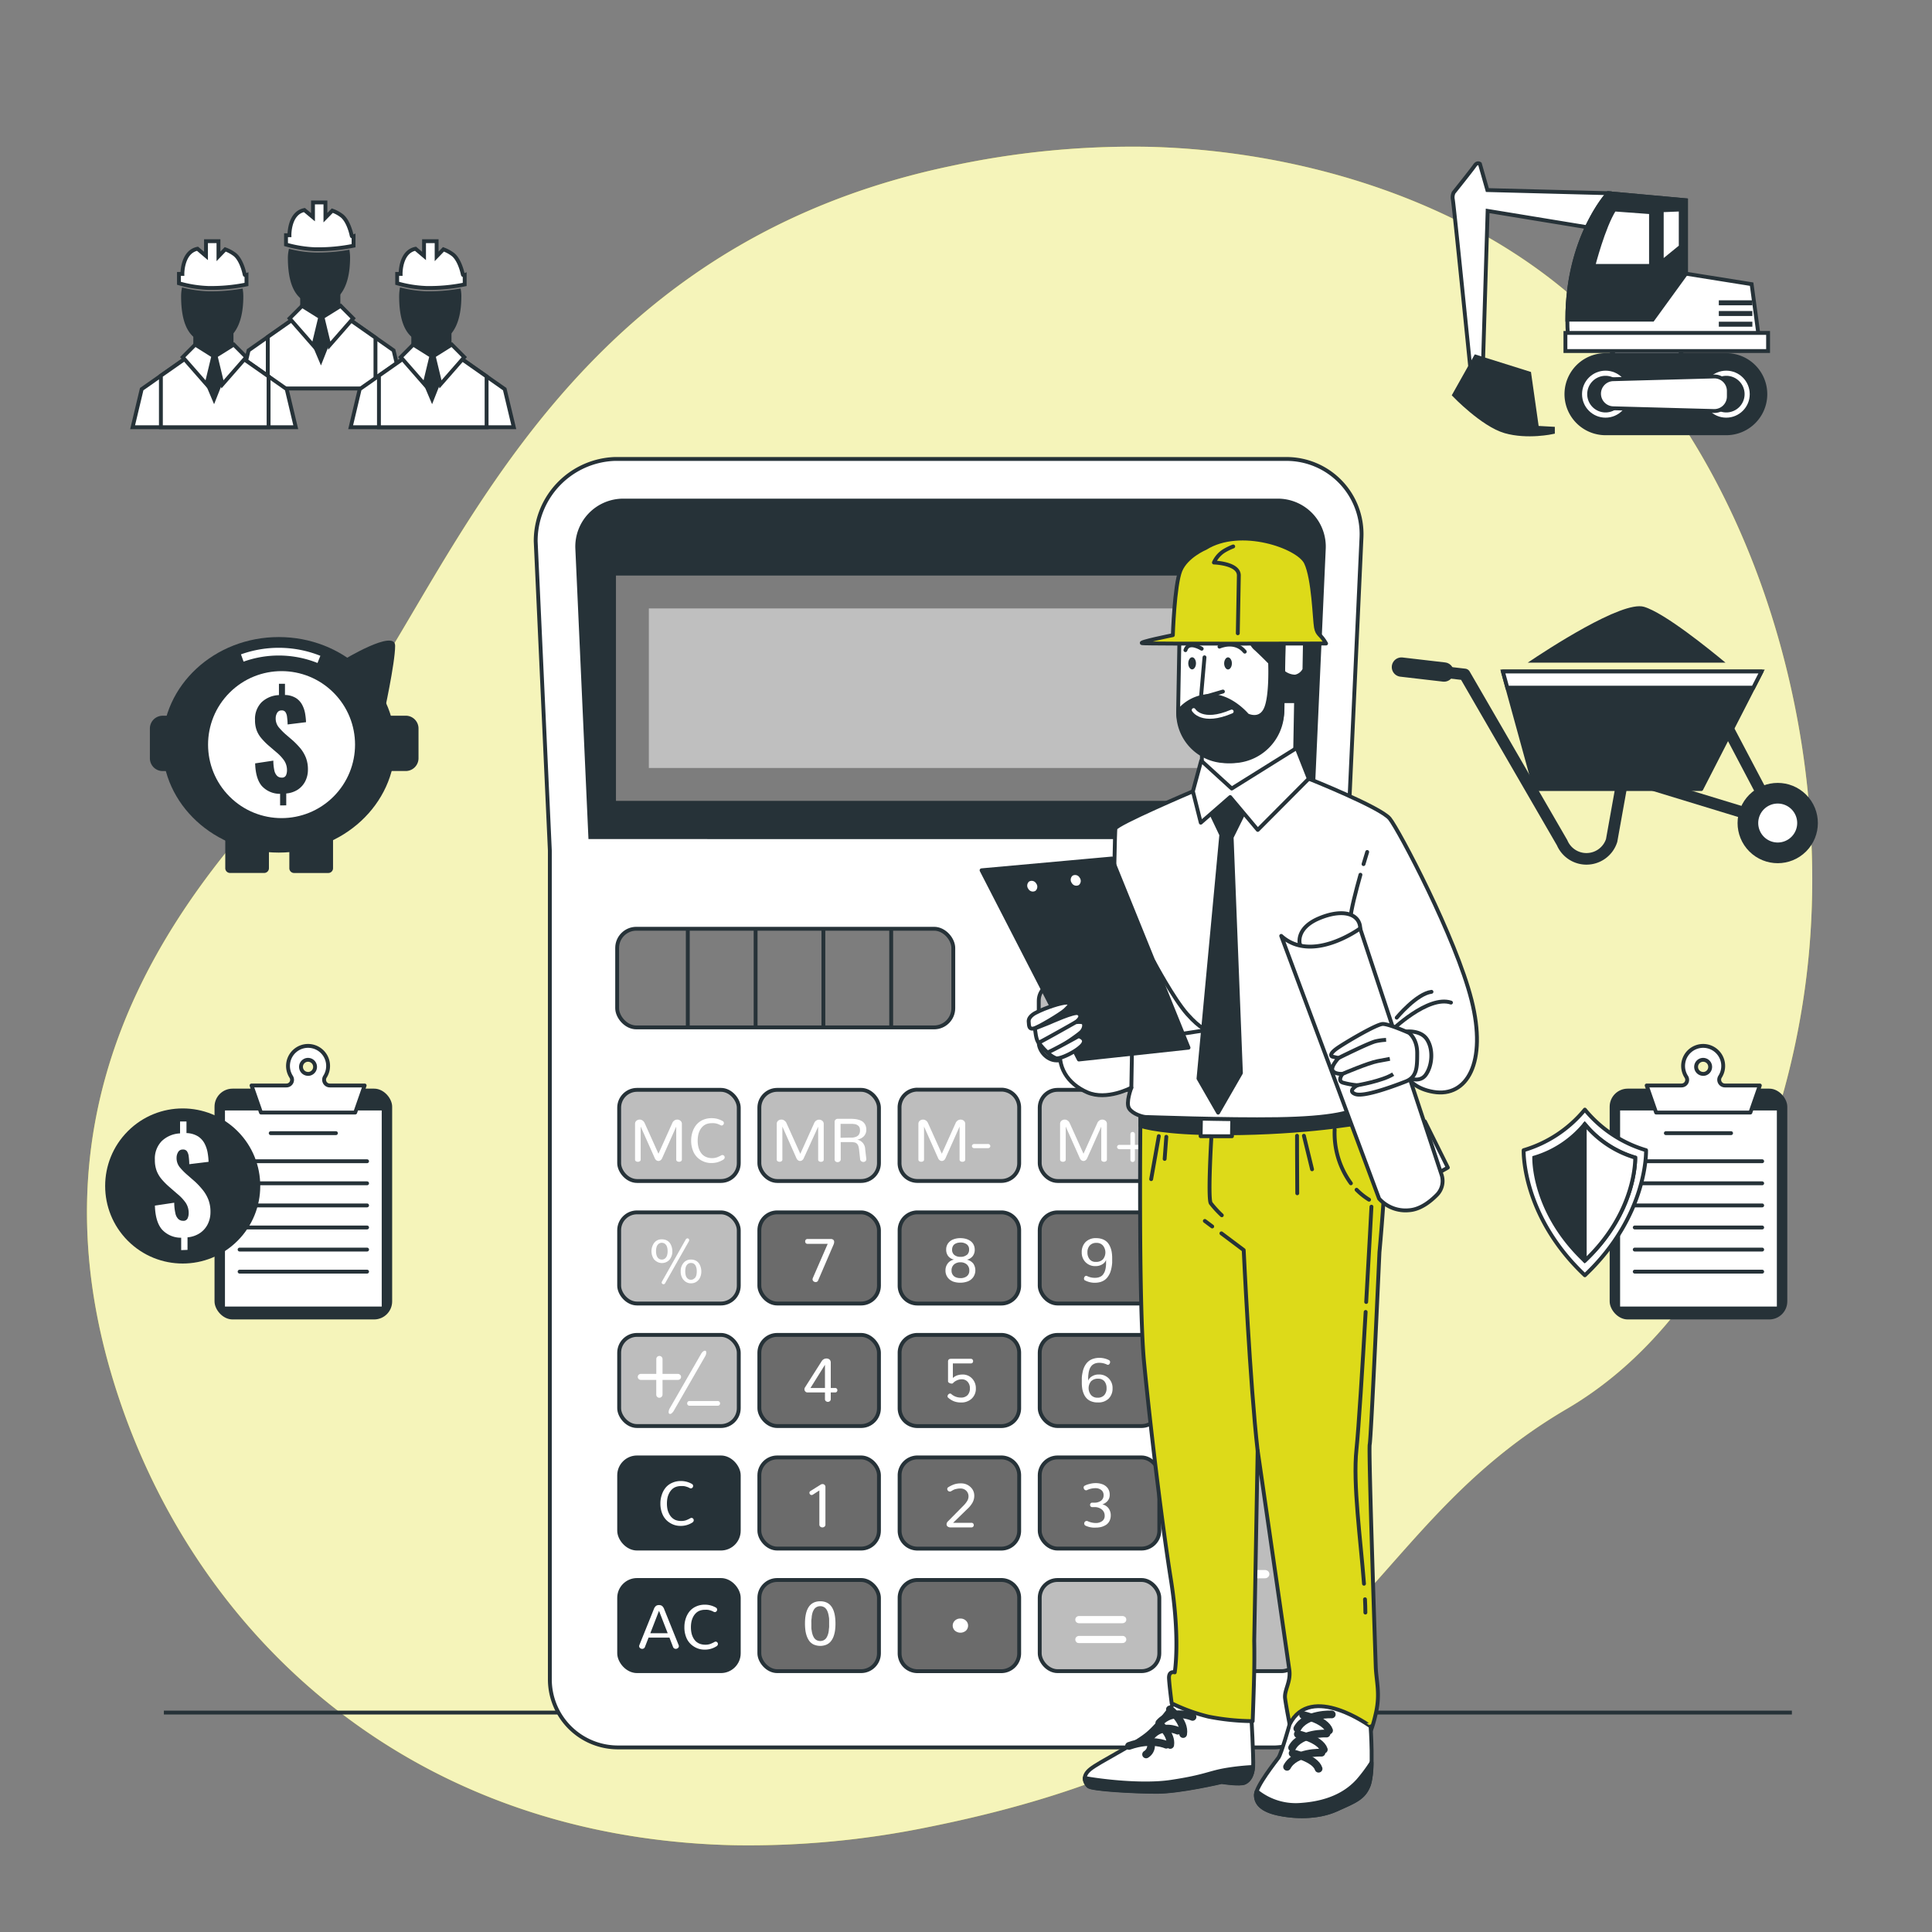 <svg xmlns="http://www.w3.org/2000/svg" viewBox="0 0 500 500"><rect x="0" y="0" width="500" height="500" fill="#808080" stroke="none"/><g id="freepik--background-simple--inject-251"><path d="M467.6,251.91c-4.93,41.8-24,90.41-62.14,112.73-57.59,33.75-52.77,85.64-165.19,108.2a231.26,231.26,0,0,1-49.84,4.71,194.66,194.66,0,0,1-24.47-2C94.51,465.12,46.43,415.46,28.79,355.5,5.58,276.66,51.93,225,82.65,193.94s53.23-128,163.57-151A223.75,223.75,0,0,1,297.45,38c39.26,1,82.08,13.86,111.71,40.76q3.33,3,6.5,6.28C456.84,127.33,474.34,194.92,467.6,251.91Z" style="fill:#DDDA19"></path><path d="M467.6,251.91c-4.93,41.8-24,90.41-62.14,112.73-57.59,33.75-52.77,85.64-165.19,108.2a231.26,231.26,0,0,1-49.84,4.71,194.66,194.66,0,0,1-24.47-2C94.51,465.12,46.43,415.46,28.79,355.5,5.58,276.66,51.93,225,82.65,193.94s53.23-128,163.57-151A223.75,223.75,0,0,1,297.45,38c39.26,1,82.08,13.86,111.71,40.76q3.33,3,6.5,6.28C456.84,127.33,474.34,194.92,467.6,251.91Z" style="fill:#fff;opacity:0.7"></path></g><g id="freepik--Floor--inject-251"><line x1="42.41" y1="443.21" x2="463.74" y2="443.21" style="fill:none;stroke:#263238;stroke-miterlimit:10"></line></g><g id="freepik--terms-and-conditions--inject-251"><rect x="416.58" y="281.74" width="45.97" height="59.73" rx="4.67" style="fill:#263238"></rect><rect x="418.78" y="286.89" width="41.57" height="51.74" style="fill:#fff;stroke:#263238;stroke-linecap:round;stroke-linejoin:round"></rect><line x1="431.12" y1="293.26" x2="448" y2="293.26" style="fill:none;stroke:#263238;stroke-linecap:round;stroke-linejoin:round"></line><line x1="423.07" y1="300.53" x2="456.05" y2="300.53" style="fill:none;stroke:#263238;stroke-linecap:round;stroke-linejoin:round"></line><line x1="423.07" y1="306.24" x2="456.05" y2="306.24" style="fill:none;stroke:#263238;stroke-linecap:round;stroke-linejoin:round"></line><line x1="423.07" y1="311.96" x2="456.05" y2="311.96" style="fill:none;stroke:#263238;stroke-linecap:round;stroke-linejoin:round"></line><line x1="423.07" y1="317.67" x2="456.05" y2="317.67" style="fill:none;stroke:#263238;stroke-linecap:round;stroke-linejoin:round"></line><line x1="423.07" y1="323.39" x2="456.05" y2="323.39" style="fill:none;stroke:#263238;stroke-linecap:round;stroke-linejoin:round"></line><line x1="423.07" y1="329.1" x2="456.05" y2="329.1" style="fill:none;stroke:#263238;stroke-linecap:round;stroke-linejoin:round"></line><path d="M446.39,280.92a1.48,1.48,0,0,1-1.21-2.31,5.19,5.19,0,1,0-8.76.08,1.46,1.46,0,0,1-1.26,2.23h-9l2.44,7H453l2.44-7Zm-5.62-3a1.82,1.82,0,1,1,1.82-1.81A1.81,1.81,0,0,1,440.77,277.93Z" style="fill:#fff;stroke:#263238;stroke-linecap:round;stroke-linejoin:round"></path><path d="M426,297.67a32.38,32.38,0,0,1-15.84-10.5,32.38,32.38,0,0,1-15.84,10.5s-.57,16.89,15.84,32.37C426.54,314.56,426,297.67,426,297.67Z" style="fill:#fff;stroke:#263238;stroke-linecap:round;stroke-linejoin:round"></path><path d="M423.19,299.59a26.7,26.7,0,0,1-13.06-8.67,26.75,26.75,0,0,1-13.07,8.67s-.47,13.93,13.07,26.7C423.67,313.52,423.19,299.59,423.19,299.59Z" style="fill:#263238;stroke:#263238;stroke-miterlimit:10"></path><path d="M423.19,299.59a26.7,26.7,0,0,1-13.06-8.67v35.37C423.67,313.52,423.19,299.59,423.19,299.59Z" style="fill:#fff;stroke:#263238;stroke-linecap:round;stroke-linejoin:round"></path></g><g id="freepik--equipment-2--inject-251"><path d="M373.71,173.92l5.34.62,25.23,43.57a6.84,6.84,0,0,0,6.3,4.16h0a6.84,6.84,0,0,0,6.51-4.75l3-16.73L460.07,213l-14.45-27.43" style="fill:none;stroke:#263238;stroke-linecap:round;stroke-linejoin:round;stroke-width:3px"></path><line x1="362.69" y1="172.64" x2="373.71" y2="173.92" style="fill:none;stroke:#263238;stroke-linecap:round;stroke-linejoin:round;stroke-width:5px"></line><polygon points="440.29 204.21 397.31 204.21 388.94 173.78 455.89 173.78 440.29 204.21" style="fill:#263238;stroke:#263238;stroke-linecap:round;stroke-linejoin:round"></polygon><polygon points="453.75 177.96 455.89 173.78 388.94 173.78 390.09 177.96 453.75 177.96" style="fill:#fff;stroke:#263238;stroke-miterlimit:10"></polygon><circle cx="460.07" cy="213" r="9.89" transform="translate(-15.86 387.71) rotate(-45)" style="fill:#263238;stroke:#263238;stroke-linecap:round;stroke-linejoin:round"></circle><path d="M465.61,213a5.54,5.54,0,1,0-5.54,5.54A5.54,5.54,0,0,0,465.61,213Z" style="fill:#fff;stroke:#263238;stroke-miterlimit:10"></path><path d="M446.55,171.49c-4-3.32-15.76-12.88-21.09-14.45-5.65-1.66-25.19,11.16-30.08,14.45Z" style="fill:#263238"></path></g><g id="freepik--equipment-1--inject-251"><path d="M416.19,50l-31.26-.81L383,42.41s-.67-.55-1.34.45-5.47,7-5.47,7a3,3,0,0,0-.22,1.68c.22.66,4.58,44,4.58,44l3.23-.9L385,54.58,411.93,59S414,53.07,416.19,50Z" style="fill:#fff;stroke:#263238;stroke-miterlimit:10"></path><path d="M416.19,50s-12,12.9-10.42,36.9h49.36l-1.81-13.36-17-2.71v-19Z" style="fill:#fff;stroke:#263238;stroke-miterlimit:10"></path><path d="M416.19,50s-10.61,11.41-10.56,32.72h22.08l8.63-11.89v-19Z" style="fill:#263238;stroke:#263238;stroke-miterlimit:10"></path><path d="M417.78,54.22c-2.86,4.49-5.44,14.6-5.44,14.6h14.94V54.92Z" style="fill:#fff;stroke:#263238;stroke-miterlimit:10"></path><polygon points="430.06 54.42 430.06 67.83 434.97 63.83 434.97 54.22 430.06 54.42" style="fill:#fff;stroke:#263238;stroke-miterlimit:10"></polygon><rect x="444.83" y="83.26" width="8.68" height="1.29" style="fill:#263238"></rect><rect x="444.83" y="80.49" width="8.68" height="1.29" style="fill:#263238"></rect><rect x="444.83" y="77.72" width="8.68" height="1.29" style="fill:#263238"></rect><polyline points="436.04 88.95 418.85 88.95 415.95 89.73 418.07 92.19 434.48 92.19 436.04 89.73" style="fill:#fff;stroke:#263238;stroke-miterlimit:10"></polyline><rect x="405.13" y="86.16" width="52.45" height="4.69" style="fill:#fff;stroke:#263238;stroke-miterlimit:10"></rect><path d="M446.75,91.89H415.51a10.12,10.12,0,0,0,0,20.24h31.24a10.12,10.12,0,1,0,0-20.24Z" style="fill:#263238;stroke:#263238;stroke-miterlimit:10"></path><circle cx="446.75" cy="102.01" r="6.58" style="fill:#fff;stroke:#263238;stroke-miterlimit:10"></circle><path d="M451,102a4.24,4.24,0,1,0-4.24,4.24A4.24,4.24,0,0,0,451,102Z" style="fill:#263238;stroke:#263238;stroke-miterlimit:10"></path><circle cx="415.51" cy="102.01" r="6.58" style="fill:#fff;stroke:#263238;stroke-miterlimit:10"></circle><path d="M419.75,102a4.24,4.24,0,1,0-4.24,4.24A4.24,4.24,0,0,0,419.75,102Z" style="fill:#263238;stroke:#263238;stroke-miterlimit:10"></path><path d="M443.56,106.37l-26.07-.71a3.77,3.77,0,0,1-3.66-3.76h0a3.75,3.75,0,0,1,3.66-3.76l26.07-.71a3.75,3.75,0,0,1,3.86,3.76v1.42A3.77,3.77,0,0,1,443.56,106.37Z" style="fill:#fff;stroke:#263238;stroke-miterlimit:10"></path><path d="M381.91,92.3l-5.58,9.93s7.37,7.7,13.17,9.38,12.39.22,12.39.22v-.89l-4.13-.23-2-14.06Z" style="fill:#263238;stroke:#263238;stroke-miterlimit:10"></path></g><g id="freepik--Workers--inject-251"><polygon points="101.86 90.68 87.18 80.39 83.09 80.69 79.01 80.39 64.33 90.68 61.98 100.53 83.09 100.53 104.2 100.53 101.86 90.68" style="fill:#fff;stroke:#263238;stroke-miterlimit:10"></polygon><polygon points="69.3 100.53 83.09 100.53 97.17 100.53 97.17 87.39 87.18 80.39 83.09 80.69 79.01 80.39 69.3 87.2 69.3 100.53" style="fill:#fff;stroke:#263238;stroke-miterlimit:10"></polygon><polygon points="87.58 81.8 83.05 93.26 78.19 81.8 78.19 73.29 87.58 73.29 87.58 81.8" style="fill:#263238;stroke:#263238;stroke-miterlimit:10"></polygon><path d="M78.78,54.36,81,56.21V52.39h3.22v3.94L86,54.51a9,9,0,0,1,2.31,1.22c1.45,1,2.35,3.55,2.71,5.28.07.32.48.16.48.16v2.42a46.12,46.12,0,0,1-10,.91,32.17,32.17,0,0,1-7.48-1.21V60.87h.89S74.79,55.14,78.78,54.36Z" style="fill:#fff;stroke:#263238;stroke-miterlimit:10"></path><path d="M81.41,65.85A30.54,30.54,0,0,1,75.17,65,9.81,9.81,0,0,0,75,66.61c0,9.17,3.38,11.69,7.55,11.69s7.55-3.24,7.55-11.69a10.85,10.85,0,0,0-.1-1.4A46.52,46.52,0,0,1,81.41,65.85Z" style="fill:#263238;stroke:#263238;stroke-miterlimit:10"></path><polygon points="78.19 79.16 74.95 82.4 81.11 89.44 82.88 82.09 78.19 79.16" style="fill:#fff;stroke:#263238;stroke-miterlimit:10"></polygon><polygon points="88.16 79.16 91.39 82.4 85.23 89.44 83.46 82.09 88.16 79.16" style="fill:#fff;stroke:#263238;stroke-miterlimit:10"></polygon><polygon points="130.62 100.71 115.95 90.42 111.86 90.71 107.77 90.42 93.09 100.71 90.75 110.56 111.86 110.56 132.97 110.56 130.62 100.71" style="fill:#fff;stroke:#263238;stroke-miterlimit:10"></polygon><polygon points="98.07 110.56 111.86 110.56 125.93 110.56 125.93 97.42 115.95 90.42 111.86 90.71 107.77 90.42 98.07 97.22 98.07 110.56" style="fill:#fff;stroke:#263238;stroke-miterlimit:10"></polygon><polygon points="116.34 91.83 111.81 103.29 106.95 91.83 106.95 83.32 116.34 83.32 116.34 91.83" style="fill:#263238;stroke:#263238;stroke-miterlimit:10"></polygon><path d="M107.54,64.38l2.2,1.86V62.42H113v3.93l1.76-1.82a9.46,9.46,0,0,1,2.3,1.22c1.46,1,2.35,3.55,2.72,5.28.06.33.48.16.48.16v2.42a45.44,45.44,0,0,1-10,.91,31.43,31.43,0,0,1-7.47-1.21V70.89h.89S103.55,65.17,107.54,64.38Z" style="fill:#fff;stroke:#263238;stroke-miterlimit:10"></path><path d="M110.17,75.88a31.27,31.27,0,0,1-6.24-.89,11.24,11.24,0,0,0-.13,1.65c0,9.17,3.38,11.68,7.55,11.68s7.55-3.23,7.55-11.68a9.13,9.13,0,0,0-.11-1.4A46.36,46.36,0,0,1,110.17,75.88Z" style="fill:#263238;stroke:#263238;stroke-miterlimit:10"></path><polygon points="106.95 89.18 103.72 92.43 109.88 99.47 111.65 92.12 106.95 89.18" style="fill:#fff;stroke:#263238;stroke-miterlimit:10"></polygon><polygon points="116.92 89.18 120.16 92.43 114 99.47 112.23 92.12 116.92 89.18" style="fill:#fff;stroke:#263238;stroke-miterlimit:10"></polygon><polygon points="74.2 100.71 59.52 90.42 55.43 90.71 51.35 90.42 36.67 100.71 34.32 110.56 55.43 110.56 76.54 110.56 74.2 100.71" style="fill:#fff;stroke:#263238;stroke-miterlimit:10"></polygon><polygon points="41.64 110.56 55.43 110.56 69.51 110.56 69.51 97.42 59.52 90.42 55.43 90.71 51.35 90.42 41.64 97.22 41.64 110.56" style="fill:#fff;stroke:#263238;stroke-miterlimit:10"></polygon><polygon points="59.92 91.83 55.39 103.29 50.53 91.83 50.53 83.32 59.92 83.32 59.92 91.83" style="fill:#263238;stroke:#263238;stroke-miterlimit:10"></polygon><path d="M51.12,64.38l2.19,1.86V62.42h3.23v3.93l1.75-1.82a9.42,9.42,0,0,1,2.31,1.22c1.45,1,2.35,3.55,2.71,5.28.07.33.48.16.48.16v2.42a45.4,45.4,0,0,1-10,.91,31.57,31.57,0,0,1-7.48-1.21V70.89h.89S47.13,65.17,51.12,64.38Z" style="fill:#fff;stroke:#263238;stroke-miterlimit:10"></path><path d="M53.75,75.88A31.15,31.15,0,0,1,47.51,75a10,10,0,0,0-.14,1.65c0,9.17,3.38,11.68,7.55,11.68s7.55-3.23,7.55-11.68a10.6,10.6,0,0,0-.1-1.4A46.52,46.52,0,0,1,53.75,75.88Z" style="fill:#263238;stroke:#263238;stroke-miterlimit:10"></path><polygon points="50.53 89.18 47.29 92.43 53.46 99.47 55.22 92.12 50.53 89.18" style="fill:#fff;stroke:#263238;stroke-miterlimit:10"></polygon><polygon points="60.5 89.18 63.73 92.43 57.57 99.47 55.8 92.12 60.5 89.18" style="fill:#fff;stroke:#263238;stroke-miterlimit:10"></polygon></g><g id="freepik--Money--inject-251"><path d="M99.25,185.22H105a3.31,3.31,0,0,1,3.31,3.31v7.7a3.31,3.31,0,0,1-3.31,3.31H99.25a0,0,0,0,1,0,0V185.22A0,0,0,0,1,99.25,185.22Z" style="fill:#263238"></path><ellipse cx="72.14" cy="192.76" rx="30.12" ry="27.89" style="fill:#263238"></ellipse><path d="M82.54,170.65a28,28,0,0,0-19.84-.36" style="fill:none;stroke:#fff;stroke-miterlimit:10;stroke-width:2px"></path><path d="M38.79,185.22h5.74a3.31,3.31,0,0,1,3.31,3.31v7.7a3.31,3.31,0,0,1-3.31,3.31H38.79a0,0,0,0,1,0,0V185.22A0,0,0,0,1,38.79,185.22Z" transform="translate(86.63 384.77) rotate(180)" style="fill:#263238"></path><path d="M58.3,215.37H69.6a0,0,0,0,1,0,0v9.32a1.23,1.23,0,0,1-1.23,1.23H59.53a1.23,1.23,0,0,1-1.23-1.23v-9.32A0,0,0,0,1,58.3,215.37Z" style="fill:#263238"></path><path d="M74.88,215.37H86.19a0,0,0,0,1,0,0v9.32A1.23,1.23,0,0,1,85,225.93H76.11a1.23,1.23,0,0,1-1.23-1.23v-9.32A0,0,0,0,1,74.88,215.37Z" style="fill:#263238"></path><path d="M88.69,170.9s13.57-8.29,13.57-3.77-3,18.09-3,18.09" style="fill:#263238"></path><circle cx="72.86" cy="192.71" r="19.02" transform="translate(-114.92 107.96) rotate(-45)" style="fill:#fff"></circle><path d="M72.49,208.44v-3a6.29,6.29,0,0,1-4.75-2.05c-1.06-1.26-1.63-3.21-1.71-5.83l4.71-.71A12.31,12.31,0,0,0,71,199.4a2.83,2.83,0,0,0,.73,1.41,1.64,1.64,0,0,0,1.15.43,1.11,1.11,0,0,0,1.13-.58,3.05,3.05,0,0,0,.26-1.23,4.43,4.43,0,0,0-.73-2.6,11,11,0,0,0-2-2.14l-2.19-1.88a17.87,17.87,0,0,1-1.67-1.71,7,7,0,0,1-1.22-2,7.33,7.33,0,0,1-.46-2.75,6.17,6.17,0,0,1,1.68-4.59,6.91,6.91,0,0,1,4.51-1.87v-2.93h1.56v2.9a5.63,5.63,0,0,1,2.87.81,4.74,4.74,0,0,1,1.61,1.79,7.57,7.57,0,0,1,.74,2.24,16.81,16.81,0,0,1,.23,2.2l-4.77.59c0-.74-.07-1.39-.14-1.94a2.71,2.71,0,0,0-.43-1.28,1.11,1.11,0,0,0-1-.41,1.23,1.23,0,0,0-1.14.64,2.64,2.64,0,0,0-.37,1.29,3.59,3.59,0,0,0,.76,2.39,17.59,17.59,0,0,0,1.64,1.71l2.1,1.81a21.57,21.57,0,0,1,1.92,2,9.27,9.27,0,0,1,1.4,2.4,8.26,8.26,0,0,1,.52,3.05,6.56,6.56,0,0,1-.67,3,5.65,5.65,0,0,1-1.94,2.2,6.46,6.46,0,0,1-3,1v3.08Z" style="fill:#263238"></path></g><g id="freepik--Preconstruction--inject-251"><rect x="55.52" y="281.74" width="45.97" height="59.73" rx="4.67" style="fill:#263238"></rect><rect x="57.72" y="286.89" width="41.57" height="51.74" style="fill:#fff;stroke:#263238;stroke-linecap:round;stroke-linejoin:round"></rect><line x1="70.06" y1="293.26" x2="86.94" y2="293.26" style="fill:none;stroke:#263238;stroke-linecap:round;stroke-linejoin:round"></line><line x1="62.01" y1="300.53" x2="95" y2="300.53" style="fill:none;stroke:#263238;stroke-linecap:round;stroke-linejoin:round"></line><line x1="62.01" y1="306.24" x2="95" y2="306.24" style="fill:none;stroke:#263238;stroke-linecap:round;stroke-linejoin:round"></line><line x1="62.01" y1="311.96" x2="95" y2="311.96" style="fill:none;stroke:#263238;stroke-linecap:round;stroke-linejoin:round"></line><line x1="62.01" y1="317.67" x2="95" y2="317.67" style="fill:none;stroke:#263238;stroke-linecap:round;stroke-linejoin:round"></line><line x1="62.01" y1="323.39" x2="95" y2="323.39" style="fill:none;stroke:#263238;stroke-linecap:round;stroke-linejoin:round"></line><line x1="62.01" y1="329.1" x2="95" y2="329.1" style="fill:none;stroke:#263238;stroke-linecap:round;stroke-linejoin:round"></line><path d="M85.34,280.92a1.48,1.48,0,0,1-1.21-2.31,5.19,5.19,0,1,0-8.76.08,1.46,1.46,0,0,1-1.27,2.23h-9l2.44,7H91.93l2.44-7Zm-5.62-3a1.82,1.82,0,1,1,1.82-1.81A1.82,1.82,0,0,1,79.72,277.93Z" style="fill:#fff;stroke:#263238;stroke-linecap:round;stroke-linejoin:round"></path><circle cx="47.28" cy="306.93" r="20.07" transform="translate(-203.18 123.33) rotate(-45)" style="fill:#263238"></circle><path d="M46.89,323.53v-3.21a6.61,6.61,0,0,1-5-2.16q-1.68-2-1.8-6.15l5-.75a12.62,12.62,0,0,0,.3,2.73,2.86,2.86,0,0,0,.76,1.49,1.76,1.76,0,0,0,1.22.46,1.16,1.16,0,0,0,1.18-.62,3.23,3.23,0,0,0,.28-1.3,4.73,4.73,0,0,0-.77-2.74A11.3,11.3,0,0,0,45.92,309l-2.3-2a18.71,18.71,0,0,1-1.77-1.8,7.77,7.77,0,0,1-1.29-2.14,7.92,7.92,0,0,1-.48-2.91,6.48,6.48,0,0,1,1.77-4.83,7.32,7.32,0,0,1,4.75-2v-3.08h1.66v3a6,6,0,0,1,3,.86,5,5,0,0,1,1.7,1.89,8.09,8.09,0,0,1,.78,2.36,17.07,17.07,0,0,1,.24,2.33l-5,.61c0-.78-.07-1.46-.14-2a2.93,2.93,0,0,0-.46-1.35,1.2,1.2,0,0,0-1.09-.44,1.3,1.3,0,0,0-1.2.68,2.75,2.75,0,0,0-.39,1.37,3.78,3.78,0,0,0,.8,2.51,16.41,16.41,0,0,0,1.74,1.8l2.2,1.92a20.43,20.43,0,0,1,2,2.14,9.55,9.55,0,0,1,1.48,2.53,8.73,8.73,0,0,1,.55,3.22,7,7,0,0,1-.71,3.15,6,6,0,0,1-2.05,2.32,6.88,6.88,0,0,1-3.18,1.08v3.25Z" style="fill:#fff"></path></g><g id="freepik--Calculator--inject-251"><path d="M332.94,118.78H159.07a21.23,21.23,0,0,0-20.43,21.34l3.66,80V434.61a17.62,17.62,0,0,0,17.62,17.62H330.05a19.49,19.49,0,0,0,18.63-18.63V219.12l3.67-80A19.43,19.43,0,0,0,332.94,118.78Z" style="fill:#fff;stroke:#263238;stroke-miterlimit:10"></path><path d="M339.24,216.67,342.6,142a11.91,11.91,0,0,0-11.9-12.45H161.3A11.91,11.91,0,0,0,149.4,142l3.37,74.65Z" style="fill:#263238;stroke:#263238;stroke-miterlimit:10"></path><rect x="159.41" y="148.95" width="172.41" height="58.31" style="fill:#7d7d7d"></rect><rect x="167.92" y="157.46" width="155.39" height="41.29" style="fill:#bfbfbf"></rect><rect x="159.72" y="240.36" width="86.99" height="25.53" rx="4.97" style="fill:#7d7d7d;stroke:#263238;stroke-miterlimit:10"></rect><line x1="178" y1="240.68" x2="178" y2="265.89" style="fill:none;stroke:#263238;stroke-miterlimit:10"></line><line x1="195.55" y1="240.68" x2="195.55" y2="265.89" style="fill:none;stroke:#263238;stroke-miterlimit:10"></line><line x1="213.09" y1="240.68" x2="213.09" y2="265.89" style="fill:none;stroke:#263238;stroke-miterlimit:10"></line><line x1="230.64" y1="240.68" x2="230.64" y2="265.89" style="fill:none;stroke:#263238;stroke-miterlimit:10"></line><rect x="268.83" y="254.39" width="30.95" height="20.04" rx="4.62" style="fill:#bdbdbd;stroke:#263238;stroke-miterlimit:10"></rect><rect x="160.24" y="282.05" width="30.95" height="23.59" rx="4.62" style="fill:#bdbdbd;stroke:#263238;stroke-miterlimit:10"></rect><rect x="196.52" y="282.05" width="30.95" height="23.59" rx="4.62" style="fill:#bdbdbd;stroke:#263238;stroke-miterlimit:10"></rect><path d="M237.43,282h21.7a4.63,4.63,0,0,1,4.63,4.63V301a4.63,4.63,0,0,1-4.62,4.63h-21.7A4.62,4.62,0,0,1,232.8,301V286.67A4.62,4.62,0,0,1,237.43,282Z" style="fill:#bdbdbd;stroke:#263238;stroke-miterlimit:10"></path><rect x="269.08" y="282.05" width="30.95" height="23.59" rx="4.62" style="fill:#bdbdbd;stroke:#263238;stroke-miterlimit:10"></rect><rect x="305.36" y="282.05" width="30.95" height="23.59" rx="4.62" style="fill:#bdbdbd;stroke:#263238;stroke-miterlimit:10"></rect><rect x="160.24" y="313.76" width="30.95" height="23.59" rx="4.62" style="fill:#bdbdbd;stroke:#263238;stroke-miterlimit:10"></rect><rect x="196.52" y="313.76" width="30.95" height="23.59" rx="4.62" style="fill:#6b6b6b;stroke:#263238;stroke-miterlimit:10"></rect><path d="M237.43,313.76h21.7a4.63,4.63,0,0,1,4.63,4.63v14.34a4.63,4.63,0,0,1-4.62,4.63h-21.7a4.62,4.62,0,0,1-4.62-4.62V318.38A4.62,4.62,0,0,1,237.43,313.76Z" style="fill:#6b6b6b;stroke:#263238;stroke-miterlimit:10"></path><rect x="269.08" y="313.76" width="30.95" height="23.59" rx="4.62" style="fill:#6b6b6b;stroke:#263238;stroke-miterlimit:10"></rect><rect x="305.36" y="313.76" width="30.95" height="23.59" rx="4.62" style="fill:#bdbdbd;stroke:#263238;stroke-miterlimit:10"></rect><rect x="160.24" y="345.47" width="30.95" height="23.59" rx="4.62" style="fill:#bdbdbd;stroke:#263238;stroke-miterlimit:10"></rect><rect x="196.52" y="345.47" width="30.95" height="23.59" rx="4.62" style="fill:#6b6b6b;stroke:#263238;stroke-miterlimit:10"></rect><path d="M237.43,345.47h21.7a4.63,4.63,0,0,1,4.63,4.63v14.34a4.63,4.63,0,0,1-4.62,4.63h-21.7a4.62,4.62,0,0,1-4.62-4.62V350.1A4.62,4.62,0,0,1,237.43,345.47Z" style="fill:#6b6b6b;stroke:#263238;stroke-miterlimit:10"></path><rect x="269.08" y="345.47" width="30.95" height="23.59" rx="4.62" style="fill:#6b6b6b;stroke:#263238;stroke-miterlimit:10"></rect><rect x="305.36" y="345.47" width="30.95" height="23.59" rx="4.62" style="fill:#bdbdbd;stroke:#263238;stroke-miterlimit:10"></rect><rect x="160.24" y="377.18" width="30.95" height="23.59" rx="4.62" style="fill:#263238;stroke:#263238;stroke-linecap:round;stroke-linejoin:round"></rect><rect x="196.52" y="377.18" width="30.95" height="23.59" rx="4.62" style="fill:#6b6b6b;stroke:#263238;stroke-miterlimit:10"></rect><path d="M237.43,377.18h21.7a4.63,4.63,0,0,1,4.63,4.63v14.34a4.63,4.63,0,0,1-4.62,4.63h-21.7a4.62,4.62,0,0,1-4.62-4.62V381.81A4.62,4.62,0,0,1,237.43,377.18Z" style="fill:#6b6b6b;stroke:#263238;stroke-miterlimit:10"></path><rect x="269.08" y="377.18" width="30.95" height="23.59" rx="4.62" style="fill:#6b6b6b;stroke:#263238;stroke-miterlimit:10"></rect><rect x="160.24" y="408.9" width="30.95" height="23.59" rx="4.62" style="fill:#263238;stroke:#263238;stroke-linecap:round;stroke-linejoin:round"></rect><rect x="196.52" y="408.9" width="30.95" height="23.59" rx="4.62" style="fill:#6b6b6b;stroke:#263238;stroke-miterlimit:10"></rect><path d="M237.43,408.9h21.7a4.63,4.63,0,0,1,4.63,4.63v14.34a4.63,4.63,0,0,1-4.62,4.63h-21.7a4.62,4.62,0,0,1-4.62-4.62V413.52A4.62,4.62,0,0,1,237.43,408.9Z" style="fill:#6b6b6b;stroke:#263238;stroke-miterlimit:10"></path><rect x="269.08" y="408.9" width="30.95" height="23.59" rx="4.62" style="fill:#bdbdbd;stroke:#263238;stroke-miterlimit:10"></rect><path d="M331.62,377.18H310.05a4.7,4.7,0,0,0-4.69,4.7V427.8a4.69,4.69,0,0,0,4.69,4.69h21.57a4.69,4.69,0,0,0,4.69-4.69V381.88A4.7,4.7,0,0,0,331.62,377.18Z" style="fill:#bdbdbd;stroke:#263238;stroke-miterlimit:10"></path><rect x="305.36" y="254.39" width="30.95" height="20.04" rx="4.62" style="fill:#263238;stroke:#263238;stroke-linecap:round;stroke-linejoin:round"></rect><path d="M311.33,269.37a7,7,0,0,1,0-8.43,5.63,5.63,0,0,1,7.78,0,7,7,0,0,1,0,8.43,5.63,5.63,0,0,1-7.78,0Zm6.56-.92a6.15,6.15,0,0,0,0-6.6,3.2,3.2,0,0,0-2.67-1.2,3.23,3.23,0,0,0-2.68,1.2,5.24,5.24,0,0,0-1,3.3,5.14,5.14,0,0,0,1,3.3,3.55,3.55,0,0,0,5.34,0Z" style="fill:#fff"></path><path d="M323.08,270.57a.64.64,0,0,1-.22-.51v-9.51a1,1,0,0,1,.26-.74.84.84,0,0,1,.64-.27,1.18,1.18,0,0,1,.57.16,1.37,1.37,0,0,1,.5.46l5.72,8.32v-8.24a.64.64,0,0,1,.21-.51.73.73,0,0,1,.52-.19.75.75,0,0,1,.51.19.64.64,0,0,1,.22.51v9.5a1,1,0,0,1-.28.74,1,1,0,0,1-.69.27,1.21,1.21,0,0,1-1-.51l-5.74-8.32v8.14a.61.61,0,0,1-.22.51.78.78,0,0,1-.52.18A.78.78,0,0,1,323.08,270.57Z" style="fill:#fff"></path><path d="M169.87,300.28a1.22,1.22,0,0,1-.4-.51l-3.66-8.21v8.54a.47.47,0,0,1-.22.42.85.85,0,0,1-.51.15.9.9,0,0,1-.51-.15.47.47,0,0,1-.22-.42v-9.29a1,1,0,0,1,.36-.76,1.25,1.25,0,0,1,.83-.3,1.27,1.27,0,0,1,.74.23,1.56,1.56,0,0,1,.57.7l3.56,7.91,3.56-7.91a1.53,1.53,0,0,1,.55-.7,1.29,1.29,0,0,1,.74-.23,1.27,1.27,0,0,1,.84.3,1,1,0,0,1,.37.76v9.29a.5.5,0,0,1-.22.42.9.9,0,0,1-.51.15.91.91,0,0,1-.52-.15.49.49,0,0,1-.21-.42v-8.54l-3.66,8.21a1.24,1.24,0,0,1-.41.51.91.91,0,0,1-.53.18A.94.94,0,0,1,169.87,300.28Z" style="fill:#fff"></path><path d="M181.25,300.16a4.84,4.84,0,0,1-1.79-2.06,7,7,0,0,1-.59-2.91,7.06,7.06,0,0,1,.36-2.27,5.69,5.69,0,0,1,1-1.84,4.8,4.8,0,0,1,1.68-1.25,5.51,5.51,0,0,1,2.25-.45,5.68,5.68,0,0,1,2.83.73.58.58,0,0,1,.35.54.62.62,0,0,1-.18.44.55.55,0,0,1-.41.19.68.68,0,0,1-.26-.07l-.19-.1-.27-.12-.31-.12-.41-.12-.49-.07a6.08,6.08,0,0,0-.61,0,4,4,0,0,0-1.38.23,3.12,3.12,0,0,0-1,.65,3.82,3.82,0,0,0-.72,1,5,5,0,0,0-.42,1.24,7.66,7.66,0,0,0,0,2.81,5,5,0,0,0,.42,1.23,3.83,3.83,0,0,0,.72,1,3.19,3.19,0,0,0,1.06.64,3.93,3.93,0,0,0,1.41.24,3.76,3.76,0,0,0,1.22-.19,7.06,7.06,0,0,0,1.14-.53.59.59,0,0,1,.3-.08.58.58,0,0,1,.42.18.61.61,0,0,1,.17.42.72.72,0,0,1-.39.61,5.57,5.57,0,0,1-3.1.86A5.09,5.09,0,0,1,181.25,300.16Z" style="fill:#fff"></path><path d="M173.25,423.81h-5.4l-.93,2.39a.73.73,0,0,1-.73.52.84.84,0,0,1-.54-.2.62.62,0,0,1-.24-.49.83.83,0,0,1,.06-.29l3.73-9.26a1.93,1.93,0,0,1,.58-.88,1.32,1.32,0,0,1,.77-.21,1.34,1.34,0,0,1,.77.21,1.93,1.93,0,0,1,.58.88l3.73,9.26a.83.83,0,0,1,.06.29.6.6,0,0,1-.25.49.84.84,0,0,1-.54.2.74.74,0,0,1-.73-.52Zm-2.7-6.93-2.25,5.8h4.5Z" style="fill:#fff"></path><path d="M179.5,426.07a4.87,4.87,0,0,1-1.79-2.05,6.82,6.82,0,0,1-.59-2.91,7,7,0,0,1,.36-2.27,5.74,5.74,0,0,1,1-1.85,4.66,4.66,0,0,1,1.68-1.24,5.33,5.33,0,0,1,2.25-.46,5.71,5.71,0,0,1,2.83.73.62.62,0,0,1,.17,1,.52.52,0,0,1-.41.19.65.65,0,0,1-.26-.06l-.2-.1-.26-.13-.31-.11-.41-.12a3.85,3.85,0,0,0-.49-.08,6.08,6.08,0,0,0-.61,0,3.77,3.77,0,0,0-1.38.24,2.83,2.83,0,0,0-1,.65,3.82,3.82,0,0,0-.72,1,5,5,0,0,0-.42,1.23,7.18,7.18,0,0,0-.13,1.41,7,7,0,0,0,.13,1.41,4.75,4.75,0,0,0,.42,1.22,3.83,3.83,0,0,0,.72,1,3.21,3.21,0,0,0,1.06.65,4.17,4.17,0,0,0,1.41.23,3.78,3.78,0,0,0,1.22-.18,8,8,0,0,0,1.14-.53.58.58,0,0,1,.3-.09.54.54,0,0,1,.41.18.58.58,0,0,1,.18.42.73.73,0,0,1-.4.62,5.51,5.51,0,0,1-3.09.85A5,5,0,0,1,179.5,426.07Z" style="fill:#fff"></path><path d="M173.3,394.07a4.74,4.74,0,0,1-1.79-2.05,6.82,6.82,0,0,1-.6-2.91,6.71,6.71,0,0,1,.37-2.27,5.56,5.56,0,0,1,1-1.85,4.5,4.5,0,0,1,1.68-1.24,5.28,5.28,0,0,1,2.24-.46,5.66,5.66,0,0,1,2.83.73.6.6,0,0,1,.35.54.64.64,0,0,1-.17.44.55.55,0,0,1-.42.19.69.69,0,0,1-.26-.06l-.19-.1-.26-.13-.32-.11-.41-.12a3.85,3.85,0,0,0-.49-.08,5.74,5.74,0,0,0-.6,0,3.86,3.86,0,0,0-1.39.24,2.83,2.83,0,0,0-1,.65,3.79,3.79,0,0,0-.71,1,4.6,4.6,0,0,0-.43,1.23,7.18,7.18,0,0,0-.13,1.41,7,7,0,0,0,.13,1.41,4.41,4.41,0,0,0,.43,1.22,3.41,3.41,0,0,0,.72,1,3.07,3.07,0,0,0,1,.65,4.21,4.21,0,0,0,1.41.23,3.8,3.8,0,0,0,1.23-.18,7.48,7.48,0,0,0,1.13-.53.64.64,0,0,1,.3-.09.56.56,0,0,1,.42.18.61.61,0,0,1,.17.42.74.74,0,0,1-.39.62,5.51,5.51,0,0,1-3.09.85A5,5,0,0,1,173.3,394.07Z" style="fill:#fff"></path><path d="M169.32,326a3.69,3.69,0,0,1,0-4.38,2.38,2.38,0,0,1,2-.88,2.71,2.71,0,0,1,1.2.26,2.21,2.21,0,0,1,.85.71,3.29,3.29,0,0,1,.47,1,3.68,3.68,0,0,1,.16,1.11,3.31,3.31,0,0,1-.73,2.19,2.63,2.63,0,0,1-3.9,0Zm2.83-.34a1.76,1.76,0,0,0,.49-.79,3.91,3.91,0,0,0,.14-1.07,3.78,3.78,0,0,0-.14-1.06,1.66,1.66,0,0,0-.49-.79,1.36,1.36,0,0,0-1.75,0,1.64,1.64,0,0,0-.48.79,3.45,3.45,0,0,0-.14,1.06,3.56,3.56,0,0,0,.14,1.07,1.74,1.74,0,0,0,.48.79,1.36,1.36,0,0,0,1.75,0Zm-.76,6.57a.41.41,0,0,1-.15-.32.6.6,0,0,1,.09-.27l6.13-10.85a.53.53,0,0,1,.46-.3.42.42,0,0,1,.31.13.48.48,0,0,1,.13.33.79.79,0,0,1-.1.33l-6.11,10.78a.48.48,0,0,1-.43.3A.48.48,0,0,1,171.39,332.22Zm5.49-1a3.36,3.36,0,0,1-.72-2.21,3.26,3.26,0,0,1,.73-2.17,2.37,2.37,0,0,1,1.94-.88,2.71,2.71,0,0,1,1.2.26,2.25,2.25,0,0,1,.84.71,3.24,3.24,0,0,1,.47,1,3.77,3.77,0,0,1,.16,1.11,3.65,3.65,0,0,1-.31,1.54,2.63,2.63,0,0,1-.92,1.11,2.51,2.51,0,0,1-1.44.42A2.41,2.41,0,0,1,176.88,331.19Zm2.82-.35a1.68,1.68,0,0,0,.49-.78,4,4,0,0,0,.13-1.08,4.14,4.14,0,0,0-.07-.81,3,3,0,0,0-.25-.69,1.3,1.3,0,0,0-.47-.49,1.33,1.33,0,0,0-.7-.18,1.27,1.27,0,0,0-.88.32,1.74,1.74,0,0,0-.48.79,4.43,4.43,0,0,0,0,2.13,1.74,1.74,0,0,0,.48.79,1.27,1.27,0,0,0,.88.32A1.24,1.24,0,0,0,179.7,330.84Z" style="fill:#fff"></path><path d="M210.53,331.59a.66.66,0,0,1-.24-.52,1,1,0,0,1,.08-.34l3.84-8.82H209a.62.62,0,0,1-.47-.19.69.69,0,0,1,0-.88.58.58,0,0,1,.47-.19h6a1,1,0,0,1,.65.2.68.68,0,0,1,.23.54,1.75,1.75,0,0,1-.14.67l-4,9.3a.67.67,0,0,1-.67.44A.84.84,0,0,1,210.53,331.59Z" style="fill:#fff"></path><path d="M246.58,331.62a3.05,3.05,0,0,1-1.38-1.09,2.94,2.94,0,0,1-.51-1.73,2.91,2.91,0,0,1,.58-1.82,2.64,2.64,0,0,1,1.64-1,2.58,2.58,0,0,1-1.53-.92,2.66,2.66,0,0,1-.51-1.65,2.69,2.69,0,0,1,.5-1.65,3,3,0,0,1,1.32-1,5,5,0,0,1,1.86-.33,5.59,5.59,0,0,1,1.45.19,4,4,0,0,1,1.17.56,2.64,2.64,0,0,1,.8.95,2.92,2.92,0,0,1,.29,1.3,2.62,2.62,0,0,1-.53,1.66,2.56,2.56,0,0,1-1.5.91,3,3,0,0,1,1.65,1,3.14,3.14,0,0,1,0,3.52,3.16,3.16,0,0,1-1.38,1.09,5.78,5.78,0,0,1-4,0Zm3.63-1.33a1.74,1.74,0,0,0,.64-1.48,2,2,0,0,0-.65-1.58,2.43,2.43,0,0,0-1.64-.55,2.47,2.47,0,0,0-1.65.55,2,2,0,0,0-.65,1.58,1.83,1.83,0,0,0,.32,1.12,1.73,1.73,0,0,0,.82.65,3,3,0,0,0,1.16.2A2.63,2.63,0,0,0,250.21,330.29Zm0-5.5a1.71,1.71,0,0,0,.59-1.4,1.58,1.58,0,0,0-.63-1.38,2.63,2.63,0,0,0-1.57-.45,3.61,3.61,0,0,0-.82.1,2.58,2.58,0,0,0-.7.31,1.4,1.4,0,0,0-.49.58,1.86,1.86,0,0,0-.19.84,1.71,1.71,0,0,0,.59,1.4,2.49,2.49,0,0,0,1.61.48A2.45,2.45,0,0,0,250.17,324.79Z" style="fill:#fff"></path><path d="M280.83,331.39a.49.49,0,0,1-.29-.49.75.75,0,0,1,.17-.49.49.49,0,0,1,.4-.23.58.58,0,0,1,.2.05,4.54,4.54,0,0,0,2,.47,3.48,3.48,0,0,0,1-.12,2.34,2.34,0,0,0,.73-.33,1.92,1.92,0,0,0,.52-.54,3.91,3.91,0,0,0,.37-.7,5.5,5.5,0,0,0,.22-.87,8,8,0,0,0,.1-1c0-.32,0-.69,0-1.09a2.11,2.11,0,0,1-.94,1.13,3.28,3.28,0,0,1-1.78.49,3.47,3.47,0,0,1-2.58-1,3.51,3.51,0,0,1-1-2.57,3.67,3.67,0,0,1,1-2.67,3.71,3.71,0,0,1,2.75-1,4.66,4.66,0,0,1,1.64.28,3.37,3.37,0,0,1,1.19.75,4,4,0,0,1,.75,1.14,5.51,5.51,0,0,1,.42,1.38,9.43,9.43,0,0,1,.13,1.55c0,.46,0,.88,0,1.28a10.62,10.62,0,0,1-.17,1.27,8.41,8.41,0,0,1-.33,1.21,5,5,0,0,1-.57,1.06,3.42,3.42,0,0,1-.82.87,3.79,3.79,0,0,1-1.14.56,5.5,5.5,0,0,1-3.93-.38Zm4.62-5.49a2.82,2.82,0,0,0,0-3.54,2.09,2.09,0,0,0-1.69-.7,2.2,2.2,0,0,0-1.73.67,2.54,2.54,0,0,0-.6,1.78,2.73,2.73,0,0,0,.55,1.77,1.91,1.91,0,0,0,1.63.69A2.38,2.38,0,0,0,285.45,325.9Z" style="fill:#fff"></path><path d="M213.73,362.61a.65.65,0,0,1-.23-.52v-1.73H209a.74.74,0,0,1-.59-.25.8.8,0,0,1-.22-.57.91.91,0,0,1,.15-.49l4.28-6.73a1.45,1.45,0,0,1,1.28-.74,1.18,1.18,0,0,1,.79.27,1.06,1.06,0,0,1,.31.82v6.54h1.14a.54.54,0,0,1,.42.17.59.59,0,0,1,.15.4.59.59,0,0,1-.15.41.54.54,0,0,1-.42.17H215v1.73a.65.65,0,0,1-.23.52.81.81,0,0,1-.52.19A.89.89,0,0,1,213.73,362.61Zm-.23-3.4v-6l-3.75,6Z" style="fill:#fff"></path><path d="M246.88,362.65a5,5,0,0,1-1.5-.94.41.41,0,0,1-.16-.34.72.72,0,0,1,.21-.49.62.62,0,0,1,.46-.23.39.39,0,0,1,.27.1,3.67,3.67,0,0,0,2.5.94,2.28,2.28,0,0,0,1.75-.63,2.51,2.51,0,0,0,.6-1.78,2.41,2.41,0,0,0-.59-1.68,2,2,0,0,0-1.56-.64,2.92,2.92,0,0,0-1.24.29,2.75,2.75,0,0,0-1,.72.42.42,0,0,1-.31.1,1.39,1.39,0,0,1-.64-.17c-.21-.12-.32-.25-.32-.41v-5.12c0-.47.25-.71.76-.71h5.15a.52.52,0,0,1,.42.18.6.6,0,0,1,.16.42.64.64,0,0,1-.15.42.55.55,0,0,1-.43.17h-4.66v3.79l.09-.1a1.34,1.34,0,0,1,.29-.22,3.92,3.92,0,0,1,.47-.27,3.42,3.42,0,0,1,.7-.22,4.26,4.26,0,0,1,.89-.1,3.26,3.26,0,0,1,2.51,1,3.6,3.6,0,0,1,1,2.58,3.47,3.47,0,0,1-1.07,2.65,3.86,3.86,0,0,1-2.74,1A4.94,4.94,0,0,1,246.88,362.65Z" style="fill:#fff"></path><path d="M282.45,362.68a3.15,3.15,0,0,1-1.18-.75,3.8,3.8,0,0,1-.76-1.13,5.71,5.71,0,0,1-.42-1.39,9.38,9.38,0,0,1-.12-1.55c0-.45,0-.88,0-1.27a8.72,8.72,0,0,1,.17-1.27,6.54,6.54,0,0,1,.33-1.22,5.16,5.16,0,0,1,.56-1.06,3.57,3.57,0,0,1,2-1.42,5,5,0,0,1,1.5-.21A5.42,5.42,0,0,1,287,352a.52.52,0,0,1,.29.5.83.83,0,0,1-.17.49.49.49,0,0,1-.4.22.39.39,0,0,1-.2-.05,4.77,4.77,0,0,0-2-.47,3.53,3.53,0,0,0-.95.12,2.67,2.67,0,0,0-.72.34,2.1,2.1,0,0,0-.53.54,3.09,3.09,0,0,0-.36.7,5.1,5.1,0,0,0-.22.86c-.05.33-.09.66-.11,1s0,.68,0,1.09a2.08,2.08,0,0,1,.94-1.13,3.19,3.19,0,0,1,1.78-.49,3.43,3.43,0,0,1,2.58,1,3.48,3.48,0,0,1,1,2.57,3.65,3.65,0,0,1-1,2.66,3.73,3.73,0,0,1-2.76,1A4.41,4.41,0,0,1,282.45,362.68Zm-.09-5.2a2.82,2.82,0,0,0,0,3.55,2.13,2.13,0,0,0,1.69.69,2.22,2.22,0,0,0,1.73-.66,2.57,2.57,0,0,0,.6-1.79,2.79,2.79,0,0,0-.54-1.77,2,2,0,0,0-1.63-.69A2.41,2.41,0,0,0,282.36,357.48Z" style="fill:#fff"></path><path d="M212.29,395.09a.66.66,0,0,1-.24-.55v-8.81l-1.69,1.09a.59.59,0,0,1-.31.09.56.56,0,0,1-.4-.17.58.58,0,0,1-.17-.41.54.54,0,0,1,.27-.46l2.69-1.68a.81.81,0,0,1,.43-.11.72.72,0,0,1,.53.2.74.74,0,0,1,.22.57v9.69a.66.66,0,0,1-.23.55.85.85,0,0,1-.56.2A.8.8,0,0,1,212.29,395.09Z" style="fill:#fff"></path><path d="M251.69,388.87a6.79,6.79,0,0,1-1.43,1.73l-3.59,3.5h4.73a.61.61,0,0,1,.45.17.6.6,0,0,1,.16.42.57.57,0,0,1-.16.42.58.58,0,0,1-.45.18H246a1.18,1.18,0,0,1-.75-.23.72.72,0,0,1-.28-.58,1.08,1.08,0,0,1,.37-.77l4.08-4.13a6.12,6.12,0,0,0,.93-1.2,2.24,2.24,0,0,0,.3-1.09,2,2,0,0,0-.6-1.5,2.05,2.05,0,0,0-1.47-.57,4.1,4.1,0,0,0-1,.1,3.66,3.66,0,0,0-.63.17,5.28,5.28,0,0,0-.55.29L246,386a.59.59,0,0,1-.22,0,.57.57,0,0,1-.44-.2.61.61,0,0,1-.19-.45.54.54,0,0,1,.3-.48,7.47,7.47,0,0,1,1.49-.72,5.27,5.27,0,0,1,1.75-.25,3.45,3.45,0,0,1,2.45.92,3,3,0,0,1,1,2.24A3.71,3.71,0,0,1,251.69,388.87Z" style="fill:#fff"></path><path d="M281,394.87a.64.64,0,0,1-.41-.58.65.65,0,0,1,.18-.46.57.57,0,0,1,.43-.2.93.93,0,0,1,.19,0,5.09,5.09,0,0,0,2.16.52,2.69,2.69,0,0,0,1.69-.49,1.61,1.61,0,0,0,.65-1.37,2,2,0,0,0-.75-1.64,2.87,2.87,0,0,0-1.9-.61h-.57a.52.52,0,0,1-.41-.17.55.55,0,0,1-.15-.4.59.59,0,0,1,.15-.41.49.49,0,0,1,.41-.17h.51a2.87,2.87,0,0,0,1.76-.5,1.72,1.72,0,0,0,.67-1.45,1.61,1.61,0,0,0-.61-1.33,2.36,2.36,0,0,0-1.48-.47,5,5,0,0,0-2.29.54.58.58,0,0,1-.19,0,.53.53,0,0,1-.42-.23.76.76,0,0,1-.18-.49.49.49,0,0,1,.26-.45,4.62,4.62,0,0,1,1.21-.45,6.22,6.22,0,0,1,1.63-.23,5,5,0,0,1,1.84.32,3,3,0,0,1,1.31,1,2.86,2.86,0,0,1,.5,1.69,2.36,2.36,0,0,1-.52,1.57,3,3,0,0,1-1.38.92,2.7,2.7,0,0,1,1.59,1,3,3,0,0,1,.58,1.86,3.12,3.12,0,0,1-.32,1.42,2.67,2.67,0,0,1-.86,1,4.51,4.51,0,0,1-1.22.55,5.57,5.57,0,0,1-1.44.18A5.45,5.45,0,0,1,281,394.87Z" style="fill:#fff"></path><path d="M210.68,425.65a3.22,3.22,0,0,1-1.14-.85,4.68,4.68,0,0,1-.71-1.29,7.08,7.08,0,0,1-.39-1.57,13.34,13.34,0,0,1-.11-1.75q0-5.78,3.95-5.78c2.62,0,3.94,1.93,3.94,5.78a13.57,13.57,0,0,1-.11,1.75,7.72,7.72,0,0,1-.38,1.56,4.42,4.42,0,0,1-.72,1.29,3.15,3.15,0,0,1-1.13.85,4.22,4.22,0,0,1-3.2,0Zm2.38-1.11a1.92,1.92,0,0,0,.59-.4,2.16,2.16,0,0,0,.41-.62,4.16,4.16,0,0,0,.28-.74,6.14,6.14,0,0,0,.16-.85c0-.32.07-.61.08-.88s0-.55,0-.86,0-.62,0-.89,0-.57-.08-.89a5.8,5.8,0,0,0-.17-.85,4.11,4.11,0,0,0-.27-.74,2.28,2.28,0,0,0-.42-.6,1.64,1.64,0,0,0-.59-.39,1.86,1.86,0,0,0-.77-.15,1.94,1.94,0,0,0-.78.15,1.83,1.83,0,0,0-.58.38,2.26,2.26,0,0,0-.41.6,3,3,0,0,0-.28.74,6,6,0,0,0-.16.86c0,.32-.07.61-.09.89s0,.57,0,.89,0,.6,0,.87,0,.56.08.87a5.87,5.87,0,0,0,.16.85,4.25,4.25,0,0,0,.28.75,2.4,2.4,0,0,0,.41.61,1.81,1.81,0,0,0,.59.4,2.1,2.1,0,0,0,1.56,0Z" style="fill:#fff"></path><path d="M247.11,422a1.81,1.81,0,0,1-.55-1.3,1.76,1.76,0,0,1,.55-1.27,1.94,1.94,0,0,1,1.44-.55,2,2,0,0,1,1.43.54,1.74,1.74,0,0,1,.56,1.28A1.81,1.81,0,0,1,250,422a2.19,2.19,0,0,1-2.88,0Z" style="fill:#fff"></path><path d="M319.71,290.31a1.74,1.74,0,0,1,0-2.5,2.12,2.12,0,0,1,2.79,0,1.74,1.74,0,0,1,0,2.51,2.11,2.11,0,0,1-2.8,0Z" style="fill:#fff"></path><path d="M319.71,300.75a1.76,1.76,0,0,1-.53-1.27,1.69,1.69,0,0,1,.53-1.23,1.88,1.88,0,0,1,1.4-.53,1.9,1.9,0,0,1,1.39.52,1.67,1.67,0,0,1,.54,1.24,1.72,1.72,0,0,1-.53,1.27,2.11,2.11,0,0,1-2.8,0Z" style="fill:#fff"></path><path d="M278.57,419.82a.9.9,0,0,1-.28-.65.87.87,0,0,1,.3-.69,1.06,1.06,0,0,1,.73-.25h11.13a1.12,1.12,0,0,1,.73.25.87.87,0,0,1,.3.69.85.85,0,0,1-.3.66,1.12,1.12,0,0,1-.73.26H279.26A1,1,0,0,1,278.57,419.82Zm0,5.13a.84.84,0,0,1-.28-.64.87.87,0,0,1,.3-.68,1.07,1.07,0,0,1,.73-.26h11.17a1,1,0,0,1,.7.26.86.86,0,0,1,.29.68.82.82,0,0,1-.3.65,1,1,0,0,1-.72.26h-11.2A1,1,0,0,1,278.57,425Z" style="fill:#fff"></path><path d="M320.23,327.26l-3.13,4.2a.78.78,0,0,1-.63.36.69.69,0,0,1-.48-.2.64.64,0,0,1-.21-.47.66.66,0,0,1,.16-.43l3.48-4.56-3.28-4.47a.5.5,0,0,1-.12-.34.75.75,0,0,1,.25-.53.8.8,0,0,1,.56-.23.73.73,0,0,1,.61.34l3,4.07,3-4.06a.8.8,0,0,1,.65-.36.65.65,0,0,1,.46.18.56.56,0,0,1,.19.43.61.61,0,0,1-.14.4l-3.37,4.53,3.35,4.57a.75.75,0,0,1,.14.41.61.61,0,0,1-.25.49.85.85,0,0,1-.56.21.69.69,0,0,1-.59-.31Z" style="fill:#fff"></path><path d="M320,414.47a1.18,1.18,0,0,1-.31-.82v-5.19h-5.4a1.21,1.21,0,0,1-.83-.31,1,1,0,0,1-.35-.77,1,1,0,0,1,.34-.77,1.19,1.19,0,0,1,.84-.29h5.4v-5.24a1.17,1.17,0,0,1,.31-.81,1,1,0,0,1,.8-.34,1.06,1.06,0,0,1,.8.33,1.13,1.13,0,0,1,.31.82v5.24h5.41a1.26,1.26,0,0,1,.84.29,1,1,0,0,1,.35.77,1,1,0,0,1-.35.77,1.18,1.18,0,0,1-.84.31h-5.41v5.19a1.12,1.12,0,0,1-.31.8,1,1,0,0,1-.8.34A1.06,1.06,0,0,1,320,414.47Z" style="fill:#fff"></path><path d="M170.06,361.49a.8.8,0,0,1-.22-.59v-3.78h-3.93a.88.88,0,0,1-.61-.22.76.76,0,0,1,0-1.12.87.87,0,0,1,.62-.22h3.93v-3.8a.86.86,0,0,1,.22-.6.82.82,0,0,1,1.16,0,.85.85,0,0,1,.23.6v3.8h3.94a.87.87,0,0,1,.6.22.7.7,0,0,1,.26.56.72.72,0,0,1-.25.56.88.88,0,0,1-.61.22h-3.94v3.78a.83.83,0,0,1-.23.58.73.73,0,0,1-.58.25A.75.75,0,0,1,170.06,361.49Z" style="fill:#fff"></path><path d="M314.71,358.29a.5.5,0,0,1,0-.85,1.12,1.12,0,0,1,.68-.18h10.77a1.09,1.09,0,0,1,.67.18.55.55,0,0,1,.24.43.52.52,0,0,1-.24.42,1.09,1.09,0,0,1-.67.18H315.39A1.12,1.12,0,0,1,314.71,358.29Z" style="fill:#fff"></path><path d="M178,363.62a.58.58,0,0,1-.16-.42.6.6,0,0,1,.16-.43.58.58,0,0,1,.45-.18h7.28a.56.56,0,0,1,.46.19.6.6,0,0,1,.16.42.57.57,0,0,1-.16.42.59.59,0,0,1-.46.18h-7.28A.58.58,0,0,1,178,363.62Z" style="fill:#fff"></path><path d="M173.78,365.79a.52.52,0,0,1-.55.1c-.14-.08-.2-.26-.19-.52a2.26,2.26,0,0,1,.35-1l8-13.89a2,2,0,0,1,.66-.78c.23-.15.41-.18.55-.1s.2.26.18.52a2.13,2.13,0,0,1-.35,1l-8,13.89A2.31,2.31,0,0,1,173.78,365.79Z" style="fill:#fff"></path><path d="M314.71,294.79a.5.5,0,0,1,0-.85,1.12,1.12,0,0,1,.68-.18h10.77a1.09,1.09,0,0,1,.67.18.55.55,0,0,1,.24.43.52.52,0,0,1-.24.42,1.09,1.09,0,0,1-.67.18H315.39A1.12,1.12,0,0,1,314.71,294.79Z" style="fill:#fff"></path><path d="M206.54,300.28a1.24,1.24,0,0,1-.41-.51l-3.65-8.21v8.54a.5.5,0,0,1-.22.42.88.88,0,0,1-.51.15.85.85,0,0,1-.51-.15.47.47,0,0,1-.22-.42v-9.29a1,1,0,0,1,.35-.76A1.32,1.32,0,0,1,203,290a1.54,1.54,0,0,1,.56.7l3.56,7.91,3.57-7.91a1.47,1.47,0,0,1,.55-.7,1.32,1.32,0,0,1,1.58.07,1,1,0,0,1,.36.76v9.29a.47.47,0,0,1-.22.42.94.94,0,0,1-1,0,.47.47,0,0,1-.22-.42v-8.54L208,299.77a1.24,1.24,0,0,1-.41.51.89.89,0,0,1-1.07,0Z" style="fill:#fff"></path><path d="M216.19,300.55A.68.68,0,0,1,216,300v-9.68a.69.69,0,0,1,.23-.54.77.77,0,0,1,.56-.23h3.4a8.76,8.76,0,0,1,1.19.07,5.33,5.33,0,0,1,1.07.25,2.9,2.9,0,0,1,.91.49,2.35,2.35,0,0,1,.61.82,2.94,2.94,0,0,1,.23,1.19,2.4,2.4,0,0,1-.6,1.65,3,3,0,0,1-1.77.91v0a2.57,2.57,0,0,1,2.08,2.52l.29,2.46V300a.64.64,0,0,1-.22.51.75.75,0,0,1-.52.2.91.91,0,0,1-.57-.19.67.67,0,0,1-.29-.52l-.24-2.19a6.4,6.4,0,0,0-.19-1.11,1.59,1.59,0,0,0-.35-.67,1.26,1.26,0,0,0-.62-.36,4.43,4.43,0,0,0-1-.09h-2.62V300a.68.68,0,0,1-.24.56.85.85,0,0,1-.56.2A.83.83,0,0,1,216.19,300.55Zm3.64-6.14c.3,0,.58,0,.82,0a4.09,4.09,0,0,0,.74-.16,1.9,1.9,0,0,0,.62-.32,1.43,1.43,0,0,0,.4-.55,2,2,0,0,0,.16-.83,2.09,2.09,0,0,0-.1-.69,1.18,1.18,0,0,0-.31-.48,2.38,2.38,0,0,0-.43-.3,1.89,1.89,0,0,0-.55-.16l-.56-.07h-3.08v3.61Z" style="fill:#fff"></path><path d="M243.21,300.28a1.16,1.16,0,0,1-.41-.51l-3.66-8.21v8.54a.49.49,0,0,1-.21.42.91.91,0,0,1-.52.15.9.9,0,0,1-.51-.15.5.5,0,0,1-.22-.42v-9.29a1,1,0,0,1,.36-.76,1.27,1.27,0,0,1,.84-.3,1.29,1.29,0,0,1,.74.23,1.54,1.54,0,0,1,.56.7l3.56,7.91,3.56-7.91a1.48,1.48,0,0,1,.56-.7,1.32,1.32,0,0,1,1.58.07,1,1,0,0,1,.36.76v9.29a.47.47,0,0,1-.22.42.9.9,0,0,1-.51.15.91.91,0,0,1-.52-.15.49.49,0,0,1-.21-.42v-8.54l-3.66,8.21a1.16,1.16,0,0,1-.41.51.87.87,0,0,1-1.06,0Z" style="fill:#fff"></path><path d="M251.72,297a.46.46,0,0,1-.18-.38.51.51,0,0,1,.17-.4.65.65,0,0,1,.46-.16h3.49a.65.65,0,0,1,.46.16.51.51,0,0,1,.17.4.46.46,0,0,1-.18.38.68.68,0,0,1-.45.15h-3.49A.68.68,0,0,1,251.72,297Z" style="fill:#fff"></path><path d="M279.87,300.28a1.22,1.22,0,0,1-.4-.51l-3.66-8.21v8.54a.47.47,0,0,1-.22.42.85.85,0,0,1-.51.15.9.9,0,0,1-.51-.15.47.47,0,0,1-.22-.42v-9.29a1,1,0,0,1,.36-.76,1.25,1.25,0,0,1,.83-.3,1.27,1.27,0,0,1,.74.23,1.56,1.56,0,0,1,.57.7l3.56,7.91,3.56-7.91a1.53,1.53,0,0,1,.55-.7,1.33,1.33,0,0,1,1.59.07,1,1,0,0,1,.36.76v9.29a.5.5,0,0,1-.22.42.9.9,0,0,1-.51.15.91.91,0,0,1-.52-.15.49.49,0,0,1-.21-.42v-8.54l-3.66,8.21a1.24,1.24,0,0,1-.41.51.91.91,0,0,1-.53.18A1,1,0,0,1,279.87,300.28Z" style="fill:#fff"></path><path d="M292.71,300.55a.57.57,0,0,1-.16-.42v-2.72h-2.83a.62.62,0,0,1-.43-.16.5.5,0,0,1-.19-.4.51.51,0,0,1,.18-.41.65.65,0,0,1,.44-.15h2.83v-2.74a.6.6,0,0,1,.16-.43.57.57,0,0,1,.42-.17.52.52,0,0,1,.41.17.6.6,0,0,1,.17.43v2.74h2.83a.69.69,0,0,1,.44.15.51.51,0,0,1,.18.41.52.52,0,0,1-.18.4.63.63,0,0,1-.44.16h-2.83v2.72a.61.61,0,0,1-.17.42.55.55,0,0,1-.41.17A.54.54,0,0,1,292.71,300.55Z" style="fill:#fff"></path><polyline points="279.11 263.78 283.61 269.78 288.61 260.78 293.61 260.78" style="fill:none;stroke:#fff;stroke-miterlimit:10"></polyline></g><g id="freepik--Character--inject-251"><path d="M304.77,439.32s-4.45,6.77-8.08,9.63-12.13,7-14.5,8.89-1.33,3.62-.51,4.44,11.77,1.43,17.73,1.44,16.74-2.53,16.74-2.53,4.75.76,6,.16,2-2,2.16-4.07-.5-14-.5-14Z" style="fill:#fff;stroke:#263238;stroke-linecap:round;stroke-linejoin:round"></path><path d="M317.55,458c-4.64.75-5.55,1.8-14.52,3.14-7.38,1.11-18.32-.25-22.3-1a2.92,2.92,0,0,0,.95,2.08c.82.83,11.77,1.43,17.73,1.44s16.74-2.53,16.74-2.53,4.75.76,6,.16,1.95-1.94,2.15-4A61.67,61.67,0,0,0,317.55,458Z" style="fill:#263238;stroke:#263238;stroke-linecap:round;stroke-linejoin:round"></path><path d="M308.63,444.33s-5.14-2.3-8.6,1.56" style="fill:none;stroke:#263238;stroke-linecap:round;stroke-linejoin:round;stroke-width:2px"></path><path d="M302.77,442.39s4,3.09,3.43,6.38" style="fill:none;stroke:#263238;stroke-linecap:round;stroke-linejoin:round;stroke-width:2px"></path><path d="M304.79,447.9s-4-1.88-6.8,1.33" style="fill:none;stroke:#263238;stroke-linecap:round;stroke-linejoin:round;stroke-width:2px"></path><path d="M300.18,446.31s3.11,2.55,2.67,5.28" style="fill:none;stroke:#263238;stroke-linecap:round;stroke-linejoin:round;stroke-width:2px"></path><path d="M301.82,451.53s-3.74-1.77-9.63.31" style="fill:none;stroke:#263238;stroke-linecap:round;stroke-linejoin:round;stroke-width:2px"></path><path d="M297.14,449.92a2.65,2.65,0,0,1-.53,4.12" style="fill:none;stroke:#263238;stroke-linecap:round;stroke-linejoin:round;stroke-width:2px"></path><path d="M295.16,287.32s-.57,49.74.93,65.29,4.46,40.58,6.93,56.13,1,24.06,1,24.06-1.61-.5-1.48,1.63.69,6.38.69,6.38a46.57,46.57,0,0,0,9.49,3.45,61.16,61.16,0,0,0,11.47,1.17s.32-8.67.4-13.09,0-7.69,0-7.69l.89-49.25s7.77,53.68,8.2,56.79-1.38,5.23-1.1,7.36,1.18,6.71,1.18,6.71,4.75-3.43,9.9-1.94a56.74,56.74,0,0,1,10.6,4.59s.83-1,1.89-5.88,0-8.18-.11-11.78-1.91-56.13-1.56-57.44S357,324.07,357,324.07s1.81-19.3,1.44-25.69a112.36,112.36,0,0,0-1.71-13.09s-29.65,1.26-44.21,1.24-17.64-.52-17.64-.52Z" style="fill:#DDDA19;stroke:#263238;stroke-linecap:round;stroke-linejoin:round"></path><path d="M356.71,285.29s-29.65,1.26-44.21,1.24-17.64-.52-17.64-.52l.3,1.31s0,1.5,0,4.07c2.81.84,9.9,2.18,26.15,1.86,19.47-.38,32.43-2.82,36.17-3.62C357.06,287.06,356.71,285.29,356.71,285.29Z" style="fill:#263238;stroke:#263238;stroke-linecap:round;stroke-linejoin:round"></path><polygon points="318.83 294.06 310.72 294.05 310.8 289.52 318.91 289.54 318.83 294.06" style="fill:#fff;stroke:#263238;stroke-linecap:round;stroke-linejoin:round"></polygon><path d="M316.1,319.19l5.77,4.33s1.64,34.86,3.6,51.88" style="fill:none;stroke:#263238;stroke-linecap:round;stroke-linejoin:round"></path><line x1="311.81" y1="315.98" x2="313.72" y2="317.41" style="fill:none;stroke:#263238;stroke-linecap:round;stroke-linejoin:round"></line><path d="M353.26,413.89c.06,1.2.09,2.35.1,3.44" style="fill:none;stroke:#263238;stroke-linecap:round;stroke-linejoin:round"></path><path d="M353.43,339.53c-.83,14.31-1.8,30-2.38,35.58-.95,9,1.08,23.37,1.95,34.76" style="fill:none;stroke:#263238;stroke-linecap:round;stroke-linejoin:round"></path><path d="M354.93,312.29s-.6,11.41-1.36,24.66" style="fill:none;stroke:#263238;stroke-linecap:round;stroke-linejoin:round"></path><path d="M335.67,293.93s0,7.52.06,14.89" style="fill:none;stroke:#263238;stroke-linecap:round;stroke-linejoin:round"></path><line x1="337.45" y1="293.93" x2="339.56" y2="302.61" style="fill:none;stroke:#263238;stroke-linecap:round;stroke-linejoin:round"></line><line x1="299.9" y1="294.03" x2="297.92" y2="305.16" style="fill:none;stroke:#263238;stroke-linecap:round;stroke-linejoin:round"></line><line x1="301.84" y1="294.2" x2="301.41" y2="299.93" style="fill:none;stroke:#263238;stroke-linecap:round;stroke-linejoin:round"></line><path d="M313.48,294.71s-.92,15.54-.13,16.69a27.67,27.67,0,0,0,2.85,3.11" style="fill:none;stroke:#263238;stroke-linecap:round;stroke-linejoin:round"></path><path d="M351.08,307.91a17.55,17.55,0,0,0,3.23,2.57" style="fill:none;stroke:#263238;stroke-linecap:round;stroke-linejoin:round"></path><path d="M345.41,292.31a22,22,0,0,0,4.2,13.93" style="fill:none;stroke:#263238;stroke-linecap:round;stroke-linejoin:round"></path><path d="M308.72,204.79s-19.79,8.41-20.05,9.64-.9,50.17-.9,50.17-11.86-.27-13.18,5.6,1.75,10.29,6.8,12.5,11.4-1.21,11.4-1.21-1.52,3.91-.58,5.38,3.59,2.21,4.32,2.21,20.56.77,34.12.55S351,288,353.24,285.51s.21-11.51.21-11.51l9.2,0s-.37,7.1,8.32,8.58,13.93-7.57,9.87-23.73-18.82-44.08-21.19-47-20.94-10.33-20.94-10.33Z" style="fill:#fff;stroke:#263238;stroke-linecap:round;stroke-linejoin:round"></path><path d="M360,266.81s9.56-9.32,15.51-7.34" style="fill:none;stroke:#263238;stroke-linecap:round;stroke-linejoin:round"></path><path d="M361.47,263.37s5.13-6.21,9-6.69" style="fill:none;stroke:#263238;stroke-linecap:round;stroke-linejoin:round"></path><line x1="292.79" y1="281.49" x2="293.06" y2="266.21" style="fill:none;stroke:#263238;stroke-linecap:round;stroke-linejoin:round"></line><polygon points="313.01 209.62 316.07 216.05 310.17 279.12 315.25 287.95 321.15 277.69 318.75 216.69 322.55 209 317.58 202.25 313.01 209.62" style="fill:#263238;stroke:#263238;stroke-linecap:round;stroke-linejoin:round"></polygon><path d="M335.59,172.18l-.44,24.17-16.78,9.93L311,198.71l.14-7.57s2.13,3.14,8.74.75,8.84-4.23,9.47-9,.36-19.74.36-19.74h6.57Z" style="fill:#fff;stroke:#263238;stroke-linecap:round;stroke-linejoin:round"></path><polygon points="331.42 181.46 335.42 181.46 335.59 172.18 336.3 163.14 331.02 163.13 331.42 181.46" style="fill:#263238;stroke:#263238;stroke-linecap:round;stroke-linejoin:round"></polygon><path d="M337.75,164.27l-.16,9a3.36,3.36,0,0,1-2.4,1.84,5,5,0,0,1-3.27-1.3l.18-9.59Z" style="fill:#fff;stroke:#263238;stroke-linecap:round;stroke-linejoin:round"></path><path d="M318.14,197h0a13.28,13.28,0,0,1-13.23-13.64l.37-20.61,27,0-.37,20.61A13.81,13.81,0,0,1,318.14,197Z" style="fill:#fff;stroke:#263238;stroke-linecap:round;stroke-linejoin:round"></path><path d="M317.34,197h1.6a13,13,0,0,0,12.91-12.79l.38-21.42h-8.7l0,1.84a4.16,4.16,0,0,0,1.58,3.33c1.79,1.66,3.59,3.51,3.59,3.51s.39,8.67-1.13,12-4.78,1.65-4.78,1.65-4.31-5.21-9.76-5a10.73,10.73,0,0,0-8.11,4.07A12.51,12.51,0,0,0,317.34,197Z" style="fill:#263238;stroke:#263238;stroke-linecap:round;stroke-linejoin:round"></path><polyline points="311.72 170.11 310.8 180.63 316.49 178.97" style="fill:none;stroke:#263238;stroke-linecap:round;stroke-linejoin:round"></polyline><path d="M308.92,183.76s2.12,3.69,9.84.38" style="fill:none;stroke:#fff;stroke-linecap:round;stroke-linejoin:round"></path><path d="M318.81,171.69c0,.87-.48,1.57-1,1.57s-1-.71-1-1.57.48-1.57,1-1.57S318.82,170.82,318.81,171.69Z" style="fill:#263238"></path><path d="M309.52,171.67c0,.87-.48,1.57-1,1.57s-1-.7-1-1.57.48-1.57,1-1.57S309.53,170.81,309.52,171.67Z" style="fill:#263238"></path><path d="M315.6,167.35s4-1.84,6.55,1.3" style="fill:none;stroke:#263238;stroke-linecap:round;stroke-linejoin:round"></path><path d="M311,167.89s-3.43-2.21-4.21.37" style="fill:none;stroke:#263238;stroke-linecap:round;stroke-linejoin:round"></path><path d="M312,141.82s-5,2.09-6.52,5.85-1.95,16.71-1.95,16.71-9.34,1.87-7.9,2.08,47.56.08,47.56.08c-1.41-2.51-2.24-2.1-2.62-4.19s-.6-12.54-2.59-16.72S321,136.2,312,141.82Z" style="fill:#DDDA19;stroke:#263238;stroke-linecap:round;stroke-linejoin:round"></path><path d="M319.15,141.42a15,15,0,0,0-2.56,1.28,7,7,0,0,0-2.43,2.88s6.5.17,6.45,3.38-.27,14.93-.27,14.93" style="fill:none;stroke:#263238;stroke-linecap:round;stroke-linejoin:round"></path><polygon points="310.87 196.86 318.77 204.07 335.57 193.58 338.71 201.52 325.51 214.78 318.37 206.28 310.76 212.91 308.72 204.79 310.87 196.86" style="fill:#fff;stroke:#263238;stroke-linecap:round;stroke-linejoin:round"></polygon><path d="M298.61,248.87s5.16,9.66,8.65,13.59,5.11,4.1,5.11,4.1L303,268l-7.21-22.43Z" style="fill:none;stroke:#263238;stroke-linecap:round;stroke-linejoin:round"></path><polygon points="254.03 225.23 279.21 274.2 307.59 271.14 287.75 222.18 254.03 225.23" style="fill:#263238;stroke:#263238;stroke-linecap:round;stroke-linejoin:round"></polygon><path d="M268.15,262.06s-2,.89-1.93,2.29.18,2.07,1.32,1.82,6.86-3.68,8-4.69,2-2,.54-2S270.6,260.79,268.15,262.06Z" style="fill:#fff;stroke:#263238;stroke-linecap:round;stroke-linejoin:round"></path><path d="M267.85,266.16s.27,3.36,1,3.68,8.24-4.32,9.52-5.27,1.6-1.8.67-2.33-7.16,2.32-7.69,2.53Z" style="fill:#fff;stroke:#263238;stroke-linecap:round;stroke-linejoin:round"></path><path d="M268.84,269.84a14.49,14.49,0,0,0,2.26,2.54c.72.43,7.93-4.43,8.78-5.38s.88-2.22.26-2.43a4.72,4.72,0,0,0-1.78,0S270.74,268.89,268.84,269.84Z" style="fill:#fff;stroke:#263238;stroke-linecap:round;stroke-linejoin:round"></path><path d="M271.1,272.38a6.56,6.56,0,0,0,2.17,1.49c1,.32,5.26-1.69,6.76-3.38s-.9-2.33-.9-2.33S272.47,271.86,271.1,272.38Z" style="fill:#fff;stroke:#263238;stroke-linecap:round;stroke-linejoin:round"></path><path d="M268.16,228.64a1.39,1.39,0,0,1-.19,1.91,1.33,1.33,0,0,1-1.83-.5,1.39,1.39,0,0,1,.19-1.91A1.34,1.34,0,0,1,268.16,228.64Z" style="fill:#fff"></path><path d="M279.4,227.13a1.38,1.38,0,0,1-.19,1.91,1.33,1.33,0,0,1-1.82-.5,1.39,1.39,0,0,1,.19-1.91A1.32,1.32,0,0,1,279.4,227.13Z" style="fill:#fff"></path><path d="M352.08,226.38c-1.15,4.09-2.48,9.18-2.61,11.45-.24,4.09,10.48,29,10.48,29l2.7,7.21" style="fill:#fff;stroke:#263238;stroke-linecap:round;stroke-linejoin:round"></path><path d="M353.83,220.49s-.4,1.27-.95,3.14" style="fill:#fff;stroke:#263238;stroke-linecap:round;stroke-linejoin:round"></path><path d="M363.51,267s4.06-.64,5.79,2,1.34,6.87-.32,9.16-4.71.65-4.71.65A22.74,22.74,0,0,0,363.51,267Z" style="fill:#fff;stroke:#263238;stroke-linecap:round;stroke-linejoin:round"></path><path d="M336.4,244.35s-1.22-4.09,5-6.7,10.54-1.13,10.63,2.63a15.26,15.26,0,0,1-5.27,5.4C343.3,247.63,337.65,246.81,336.4,244.35Z" style="fill:#fff;stroke:#263238;stroke-linecap:round;stroke-linejoin:round"></path><polygon points="368.76 290.22 374.7 302.17 370.94 304.29 368.76 290.22" style="fill:#fff;stroke:#263238;stroke-linecap:round;stroke-linejoin:round"></polygon><path d="M331.58,242.21l25.33,68a9.2,9.2,0,0,0,7.72,3c2.94-.18,5.55-2.26,7.26-4a5.11,5.11,0,0,0,1.2-5.15L352,240.28S339.55,249.43,331.58,242.21Z" style="fill:#fff;stroke:#263238;stroke-linecap:round;stroke-linejoin:round"></path><path d="M364.64,267.3s-5.14-2.3-6.76-2.3-10.12,5.06-11.93,6.36-1.65,2-1,2.13,1.45.33,1.45.33-2.14,2.29-1.51,3.27,2.57.82,2.57.82-1.49,1.8.12,2.29a20.06,20.06,0,0,0,3.71.66s-2.77,1.47-.52,2.29,10.07-2.11,13-3.25,3-3.59,3-7.36S364.64,267.3,364.64,267.3Z" style="fill:#fff;stroke:#263238;stroke-linecap:round;stroke-linejoin:round"></path><path d="M346.39,273.82s8-4,9.69-4.35a14.73,14.73,0,0,1,2.64-.35" style="fill:none;stroke:#263238;stroke-miterlimit:10"></path><path d="M347.45,277.91s6.6-2.82,9.07-3.29,3.17-.59,3.17-.59" style="fill:none;stroke:#263238;stroke-miterlimit:10"></path><path d="M351.28,280.86s6.49-1.1,9.27-2.87" style="fill:none;stroke:#263238;stroke-miterlimit:10"></path><path d="M333.75,446.26s-2.12,7.57-2.88,8.62-5.8,7.37-5.84,9.63,1.57,3.92,5.58,4.83,10.26,1.23,15.22-1,7.2-3,8.46-6.47.42-15.07.42-15.07S339.2,435.39,333.75,446.26Z" style="fill:#fff;stroke:#263238;stroke-linecap:round;stroke-linejoin:round"></path><path d="M354.29,461.85a21.1,21.1,0,0,0,.67-5.74,39.6,39.6,0,0,1-3.48,4.68c-2.44,2.71-6.66,5.72-14.72,6.3a16,16,0,0,1-11.52-3.52,2.93,2.93,0,0,0-.21.94c0,2.26,1.57,3.92,5.58,4.83s10.26,1.23,15.22-1S353,465.31,354.29,461.85Z" style="fill:#263238;stroke:#263238;stroke-linecap:round;stroke-linejoin:round"></path><path d="M344.66,443.69s-6.78-.33-8.91,3.66" style="fill:none;stroke:#263238;stroke-linecap:round;stroke-linejoin:round;stroke-width:2px"></path><path d="M337.24,443.84s5.82,1.29,6.72,4" style="fill:none;stroke:#263238;stroke-linecap:round;stroke-linejoin:round;stroke-width:2px"></path><path d="M343.31,448.64s-6.79-.33-8.91,3.66" style="fill:none;stroke:#263238;stroke-linecap:round;stroke-linejoin:round;stroke-width:2px"></path><path d="M335.88,448.79s5.82,1.29,6.72,4" style="fill:none;stroke:#263238;stroke-linecap:round;stroke-linejoin:round;stroke-width:2px"></path><path d="M342,453.59s-6.79-.33-8.91,3.66" style="fill:none;stroke:#263238;stroke-linecap:round;stroke-linejoin:round;stroke-width:2px"></path><path d="M334.53,453.74s5.82,1.28,6.72,4" style="fill:none;stroke:#263238;stroke-linecap:round;stroke-linejoin:round;stroke-width:2px"></path></g></svg>
